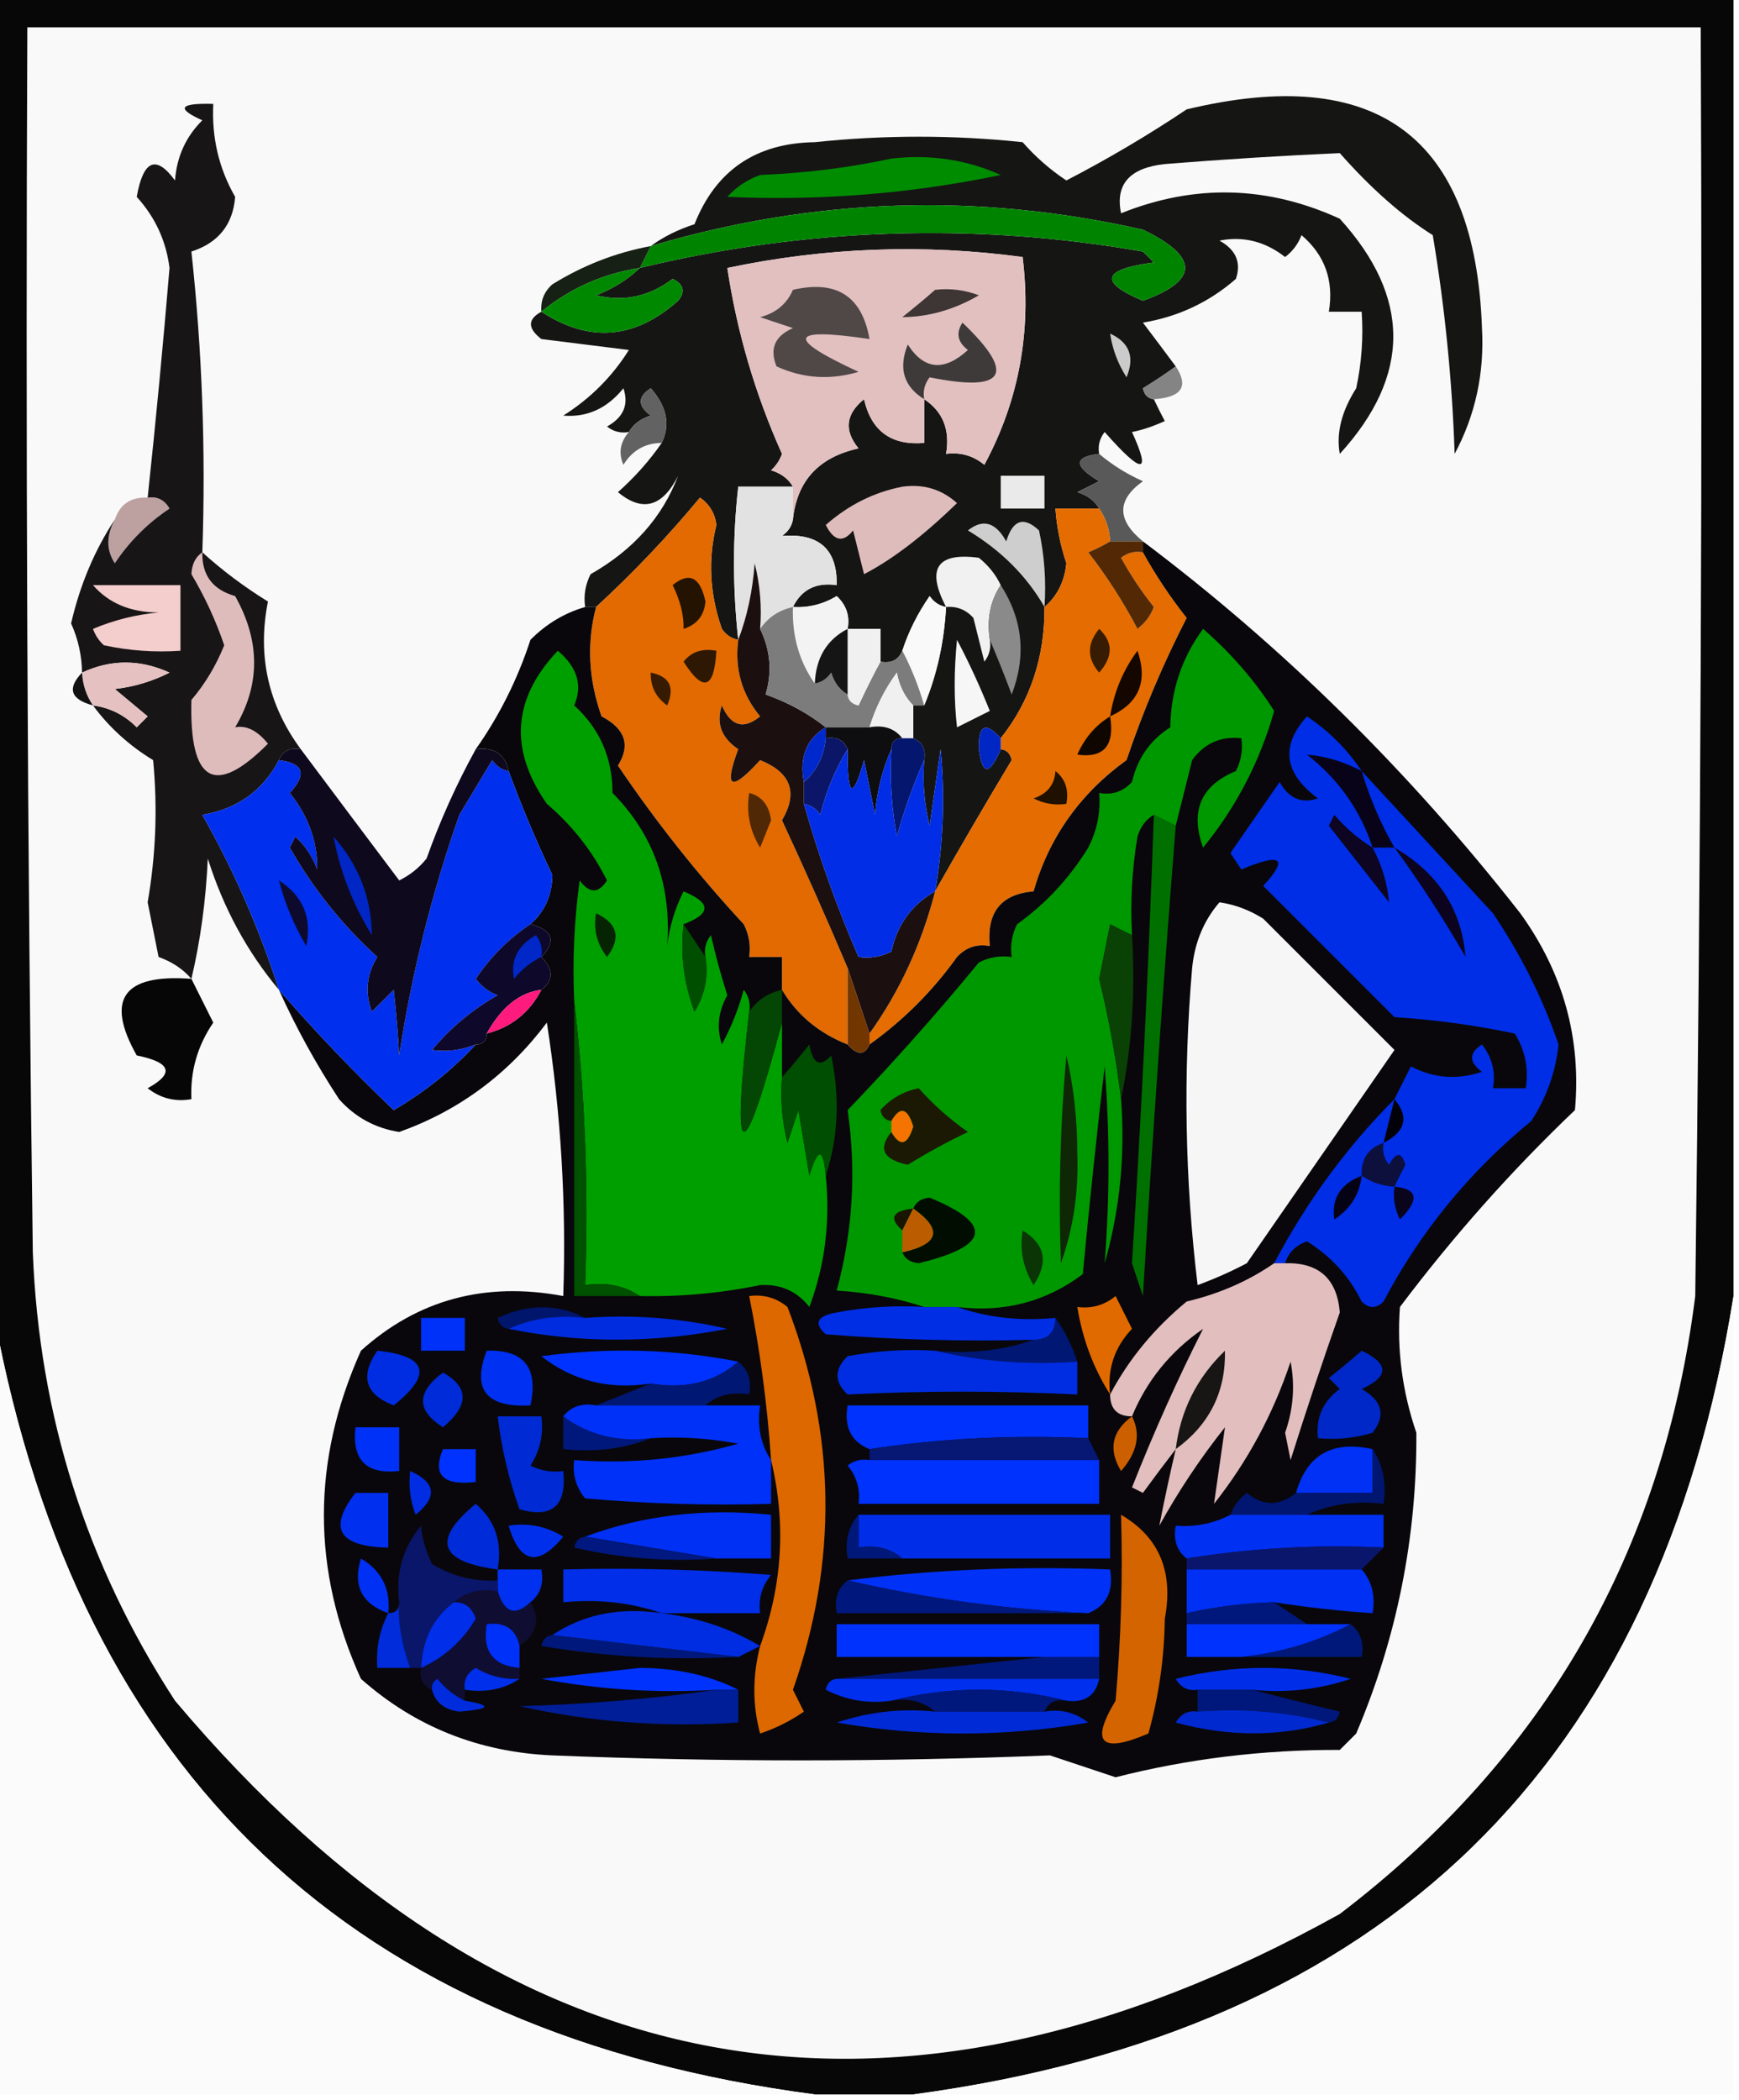 <?xml version="1.0" encoding="UTF-8"?>
<!DOCTYPE svg PUBLIC "-//W3C//DTD SVG 1.1//EN" "http://www.w3.org/Graphics/SVG/1.1/DTD/svg11.dtd">
<svg xmlns="http://www.w3.org/2000/svg" version="1.1" width="159px" height="192px" style="shape-rendering:geometricPrecision; text-rendering:geometricPrecision; image-rendering:optimizeQuality; fill-rule:evenodd; clip-rule:evenodd" xmlns:xlink="http://www.w3.org/1999/xlink">
<g><path style="opacity:1" fill="#070707" d="M -0.5,-0.5 C 52.5,-0.5 105.5,-0.5 158.5,-0.5C 158.5,39.167 158.5,78.833 158.5,118.5C 151.619,161.381 126.619,185.714 83.5,191.5C 80.5,191.5 77.5,191.5 74.5,191.5C 32.282,185.948 7.282,162.281 -0.5,120.5C -0.5,80.167 -0.5,39.833 -0.5,-0.5 Z"/></g>
<g><path style="opacity:1" fill="#f9f9f9" d="M 2.5,2.5 C 53.5,2.5 104.5,2.5 155.5,2.5C 155.667,41.168 155.5,79.835 155,118.5C 152.055,141.893 141.221,160.726 122.5,175C 81.599,197.709 46.099,191.209 16,155.5C 7.91,143.076 3.577,129.409 3,114.5C 2.5,77.168 2.333,39.835 2.5,2.5 Z"/></g>
<g><path style="opacity:1" fill="#151514" d="M 107.5,33.5 C 106.602,34.158 105.602,34.824 104.5,35.5C 104.624,36.107 104.957,36.44 105.5,36.5C 105.804,37.15 106.137,37.816 106.5,38.5C 105.397,38.998 104.397,39.331 103.5,39.5C 105.288,43.412 104.454,43.412 101,39.5C 100.536,40.094 100.369,40.761 100.5,41.5C 98.158,41.775 98.158,42.608 100.5,44C 99.833,44.333 99.167,44.667 98.5,45C 99.416,45.278 100.082,45.778 100.5,46.5C 99.167,46.5 97.833,46.5 96.5,46.5C 96.62,48.199 96.954,49.865 97.5,51.5C 97.332,53.17 96.665,54.504 95.5,55.5C 95.53,60.101 94.197,64.101 91.5,67.5C 90.105,65.946 89.439,66.279 89.5,68.5C 89.81,70.906 90.477,70.906 91.5,68.5C 92.043,68.56 92.376,68.893 92.5,69.5C 90.061,73.566 87.727,77.566 85.5,81.5C 86.249,77.181 86.415,72.848 86,68.5C 85.667,70.833 85.333,73.167 85,75.5C 84.504,73.527 84.338,71.527 84.5,69.5C 84.672,68.508 84.338,67.842 83.5,67.5C 83.5,66.5 83.5,65.5 83.5,64.5C 83.833,64.5 84.167,64.5 84.5,64.5C 85.657,61.727 86.324,58.727 86.5,55.5C 85.883,55.389 85.383,55.056 85,54.5C 83.906,56.078 83.072,57.745 82.5,59.5C 82.158,60.338 81.492,60.672 80.5,60.5C 80.5,59.5 80.5,58.5 80.5,57.5C 79.5,57.5 78.5,57.5 77.5,57.5C 77.719,56.325 77.386,55.325 76.5,54.5C 75.264,55.246 73.93,55.579 72.5,55.5C 73.287,53.896 74.62,53.229 76.5,53.5C 76.567,50.234 74.901,48.734 71.5,49C 72.056,48.617 72.389,48.117 72.5,47.5C 72.866,43.963 74.866,41.796 78.5,41C 77.151,39.365 77.318,37.865 79,36.5C 79.662,39.417 81.496,40.75 84.5,40.5C 84.5,39.167 84.5,37.833 84.5,36.5C 86.213,37.635 86.88,39.302 86.5,41.5C 87.822,41.33 88.989,41.663 90,42.5C 93.166,36.625 94.333,30.292 93.5,23.5C 84.452,22.282 75.452,22.616 66.5,24.5C 67.388,30.385 69.055,36.052 71.5,41.5C 71.291,42.086 70.957,42.586 70.5,43C 71.416,43.278 72.082,43.778 72.5,44.5C 70.833,44.5 69.167,44.5 67.5,44.5C 66.981,49.091 66.981,53.758 67.5,58.5C 66.883,58.389 66.383,58.056 66,57.5C 64.884,54.306 64.717,51.139 65.5,48C 65.37,46.941 64.87,46.108 64,45.5C 61.06,49.046 57.893,52.38 54.5,55.5C 54.167,55.5 53.833,55.5 53.5,55.5C 53.35,54.448 53.517,53.448 54,52.5C 57.906,50.281 60.572,47.281 62,43.5C 60.571,46.356 58.737,46.856 56.5,45C 58.041,43.629 59.375,42.129 60.5,40.5C 61.306,38.836 60.973,37.169 59.5,35.5C 58.289,36.274 58.289,37.107 59.5,38C 58.584,38.278 57.917,38.778 57.5,39.5C 56.761,39.631 56.094,39.464 55.5,39C 57.007,38.163 57.507,36.996 57,35.5C 55.508,37.348 53.674,38.181 51.5,38C 53.973,36.438 55.973,34.438 57.5,32C 54.833,31.667 52.167,31.333 49.5,31C 48.226,30.023 48.226,29.189 49.5,28.5C 53.873,31.359 58.04,31.025 62,27.5C 62.688,26.668 62.521,26.002 61.5,25.5C 59.368,27.117 57.035,27.617 54.5,27C 56.066,26.392 57.4,25.558 58.5,24.5C 73.777,20.821 89.11,20.321 104.5,23C 104.833,23.333 105.167,23.667 105.5,24C 100.764,24.624 100.43,25.791 104.5,27.5C 109.634,25.647 109.634,23.48 104.5,21C 89.375,17.581 74.375,18.081 59.5,22.5C 60.641,21.661 61.974,20.994 63.5,20.5C 65.444,15.58 69.111,13.08 74.5,13C 80.833,12.333 87.167,12.333 93.5,13C 94.685,14.353 96.019,15.52 97.5,16.5C 101.297,14.533 104.964,12.366 108.5,10C 125.881,5.825 134.881,12.492 135.5,30C 135.729,34.125 134.896,37.958 133,41.5C 132.775,34.782 132.108,28.115 131,21.5C 128.184,19.731 125.351,17.231 122.5,14C 117.24,14.232 111.907,14.565 106.5,15C 103.286,15.349 101.953,16.849 102.5,19.5C 109.225,16.805 115.891,16.971 122.5,20C 129.02,27.183 129.02,34.349 122.5,41.5C 122.155,39.618 122.655,37.618 124,35.5C 124.497,33.19 124.663,30.857 124.5,28.5C 123.5,28.5 122.5,28.5 121.5,28.5C 121.97,25.654 121.137,23.321 119,21.5C 118.692,22.308 118.192,22.975 117.5,23.5C 115.669,22.071 113.669,21.571 111.5,22C 113.007,22.837 113.507,24.004 113,25.5C 110.567,27.626 107.734,28.959 104.5,29.5C 105.524,30.852 106.524,32.185 107.5,33.5 Z"/></g>
<g><path style="opacity:1" fill="#008c01" d="M 81.5,14.5 C 85.048,14.095 88.381,14.595 91.5,16C 83.254,17.715 74.921,18.382 66.5,18C 67.328,17.085 68.328,16.419 69.5,16C 73.688,15.824 77.688,15.324 81.5,14.5 Z"/></g>
<g><path style="opacity:1" fill="#008400" d="M 58.5,24.5 C 58.833,23.833 59.167,23.167 59.5,22.5C 74.375,18.081 89.375,17.581 104.5,21C 109.634,23.48 109.634,25.647 104.5,27.5C 100.43,25.791 100.764,24.624 105.5,24C 105.167,23.667 104.833,23.333 104.5,23C 89.11,20.321 73.777,20.821 58.5,24.5 Z"/></g>
<g><path style="opacity:1" fill="#e2c0c0" d="M 84.5,36.5 C 84.5,37.833 84.5,39.167 84.5,40.5C 81.496,40.75 79.662,39.417 79,36.5C 77.318,37.865 77.151,39.365 78.5,41C 74.866,41.796 72.866,43.963 72.5,47.5C 72.5,46.5 72.5,45.5 72.5,44.5C 72.082,43.778 71.416,43.278 70.5,43C 70.957,42.586 71.291,42.086 71.5,41.5C 69.055,36.052 67.388,30.385 66.5,24.5C 75.452,22.616 84.452,22.282 93.5,23.5C 94.333,30.292 93.166,36.625 90,42.5C 88.989,41.663 87.822,41.33 86.5,41.5C 86.88,39.302 86.213,37.635 84.5,36.5 Z"/></g>
<g><path style="opacity:1" fill="#162014" d="M 59.5,22.5 C 59.167,23.167 58.833,23.833 58.5,24.5C 55.122,25.023 52.122,26.357 49.5,28.5C 49.414,27.504 49.748,26.671 50.5,26C 53.309,24.259 56.309,23.092 59.5,22.5 Z"/></g>
<g><path style="opacity:1" fill="#008800" d="M 58.5,24.5 C 57.4,25.558 56.066,26.392 54.5,27C 57.035,27.617 59.368,27.117 61.5,25.5C 62.521,26.002 62.688,26.668 62,27.5C 58.04,31.025 53.873,31.359 49.5,28.5C 52.122,26.357 55.122,25.023 58.5,24.5 Z"/></g>
<g><path style="opacity:1" fill="#3e3535" d="M 85.5,26.5 C 86.873,26.343 88.207,26.51 89.5,27C 87.253,28.309 84.92,28.976 82.5,29C 83.571,28.148 84.571,27.315 85.5,26.5 Z"/></g>
<g><path style="opacity:1" fill="#504747" d="M 72.5,26.5 C 76.483,25.578 78.816,27.078 79.5,31C 72.113,29.899 71.78,30.899 78.5,34C 75.901,34.769 73.401,34.602 71,33.5C 70.342,31.892 70.842,30.725 72.5,30C 71.5,29.667 70.5,29.333 69.5,29C 70.942,28.623 71.942,27.79 72.5,26.5 Z"/></g>
<g><path style="opacity:1" fill="#3e3a3a" d="M 84.5,36.5 C 82.623,35.341 82.123,33.674 83,31.5C 84.488,33.82 86.321,33.987 88.5,32C 87.549,31.282 87.383,30.449 88,29.5C 92.95,34.231 91.95,35.897 85,34.5C 84.536,35.094 84.369,35.761 84.5,36.5 Z"/></g>
<g><path style="opacity:1" fill="#cbcbcb" d="M 101.5,30.5 C 103.273,31.314 103.773,32.648 103,34.5C 102.209,33.255 101.709,31.922 101.5,30.5 Z"/></g>
<g><path style="opacity:1" fill="#848484" d="M 107.5,33.5 C 108.718,35.332 108.051,36.332 105.5,36.5C 104.957,36.44 104.624,36.107 104.5,35.5C 105.602,34.824 106.602,34.158 107.5,33.5 Z"/></g>
<g><path style="opacity:1" fill="#626262" d="M 60.5,40.5 C 58.983,40.511 57.816,41.177 57,42.5C 56.53,41.423 56.697,40.423 57.5,39.5C 57.917,38.778 58.584,38.278 59.5,38C 58.289,37.107 58.289,36.274 59.5,35.5C 60.973,37.169 61.306,38.836 60.5,40.5 Z"/></g>
<g><path style="opacity:1" fill="#eaeaea" d="M 91.5,43.5 C 92.833,43.5 94.167,43.5 95.5,43.5C 95.5,44.5 95.5,45.5 95.5,46.5C 94.167,46.5 92.833,46.5 91.5,46.5C 91.5,45.5 91.5,44.5 91.5,43.5 Z"/></g>
<g><path style="opacity:1" fill="#595959" d="M 100.5,41.5 C 101.683,42.505 103.016,43.338 104.5,44C 102.103,45.71 102.103,47.544 104.5,49.5C 103.5,49.5 102.5,49.5 101.5,49.5C 101.443,48.391 101.11,47.391 100.5,46.5C 100.082,45.778 99.416,45.278 98.5,45C 99.167,44.667 99.833,44.333 100.5,44C 98.158,42.608 98.158,41.775 100.5,41.5 Z"/></g>
<g><path style="opacity:1" fill="#e2e2e2" d="M 72.5,44.5 C 72.5,45.5 72.5,46.5 72.5,47.5C 72.389,48.117 72.056,48.617 71.5,49C 74.901,48.734 76.567,50.234 76.5,53.5C 74.62,53.229 73.287,53.896 72.5,55.5C 71.222,55.782 70.222,56.449 69.5,57.5C 69.662,55.473 69.496,53.473 69,51.5C 68.814,54.036 68.314,56.369 67.5,58.5C 66.981,53.758 66.981,49.091 67.5,44.5C 69.167,44.5 70.833,44.5 72.5,44.5 Z"/></g>
<g><path style="opacity:1" fill="#dfbcbc" d="M 82.5,44.5 C 84.429,44.231 86.095,44.731 87.5,46C 84.432,48.985 81.599,51.151 79,52.5C 78.667,51.167 78.333,49.833 78,48.5C 77.086,49.654 76.253,49.487 75.5,48C 77.582,46.169 79.915,45.002 82.5,44.5 Z"/></g>
<g><path style="opacity:1" fill="#bda0a0" d="M 13.5,45.5 C 14.376,45.369 15.043,45.703 15.5,46.5C 13.5,47.833 11.833,49.5 10.5,51.5C 9.708,50.3 9.708,48.967 10.5,47.5C 10.973,46.094 11.973,45.427 13.5,45.5 Z"/></g>
<g><path style="opacity:1" fill="#e56c00" d="M 100.5,46.5 C 101.11,47.391 101.443,48.391 101.5,49.5C 100.867,49.88 100.2,50.213 99.5,50.5C 101.206,52.705 102.706,55.038 104,57.5C 104.692,56.975 105.192,56.308 105.5,55.5C 104.376,54.086 103.376,52.586 102.5,51C 103.094,50.536 103.761,50.369 104.5,50.5C 105.647,52.576 106.981,54.576 108.5,56.5C 106.36,60.658 104.526,64.991 103,69.5C 98.748,72.571 95.915,76.571 94.5,81.5C 91.53,81.746 90.197,83.412 90.5,86.5C 89.325,86.281 88.325,86.614 87.5,87.5C 85.273,90.612 82.606,93.279 79.5,95.5C 79.5,95.167 79.5,94.833 79.5,94.5C 82.265,90.63 84.265,86.296 85.5,81.5C 87.727,77.566 90.061,73.566 92.5,69.5C 92.376,68.893 92.043,68.56 91.5,68.5C 91.5,68.167 91.5,67.833 91.5,67.5C 94.197,64.101 95.53,60.101 95.5,55.5C 96.665,54.504 97.332,53.17 97.5,51.5C 96.954,49.865 96.62,48.199 96.5,46.5C 97.833,46.5 99.167,46.5 100.5,46.5 Z"/></g>
<g><path style="opacity:1" fill="#e26a00" d="M 67.5,58.5 C 67.162,61.157 67.829,63.49 69.5,65.5C 67.993,66.739 66.826,66.405 66,64.5C 65.46,66.135 65.96,67.468 67.5,68.5C 66.153,72.11 66.82,72.443 69.5,69.5C 72.323,70.633 72.99,72.467 71.5,75C 73.575,79.461 75.575,83.961 77.5,88.5C 77.5,90.833 77.5,93.167 77.5,95.5C 74.865,94.461 72.865,92.794 71.5,90.5C 71.5,89.5 71.5,88.5 71.5,87.5C 70.5,87.5 69.5,87.5 68.5,87.5C 68.65,86.448 68.483,85.448 68,84.5C 63.82,79.993 59.987,75.159 56.5,70C 57.668,68.129 57.168,66.629 55,65.5C 53.801,62.115 53.634,58.782 54.5,55.5C 57.893,52.38 61.06,49.046 64,45.5C 64.87,46.108 65.37,46.941 65.5,48C 64.717,51.139 64.884,54.306 66,57.5C 66.383,58.056 66.883,58.389 67.5,58.5 Z"/></g>
<g><path style="opacity:1" fill="#cecece" d="M 95.5,55.5 C 93.868,52.664 91.534,50.331 88.5,48.5C 89.868,47.406 91.035,47.74 92,49.5C 92.605,47.519 93.605,47.185 95,48.5C 95.497,50.81 95.663,53.143 95.5,55.5 Z"/></g>
<g><path style="opacity:1" fill="#532905" d="M 101.5,49.5 C 102.5,49.5 103.5,49.5 104.5,49.5C 104.5,49.833 104.5,50.167 104.5,50.5C 103.761,50.369 103.094,50.536 102.5,51C 103.376,52.586 104.376,54.086 105.5,55.5C 105.192,56.308 104.692,56.975 104,57.5C 102.706,55.038 101.206,52.705 99.5,50.5C 100.2,50.213 100.867,49.88 101.5,49.5 Z"/></g>
<g><path style="opacity:1" fill="#09070b" d="M 104.5,49.5 C 117.301,59.131 128.801,70.464 139,83.5C 142.924,88.931 144.591,94.931 144,101.5C 138.226,107.001 132.893,113.001 128,119.5C 127.711,123.401 128.211,127.234 129.5,131C 129.554,140.574 127.721,149.741 124,158.5C 123.5,159 123,159.5 122.5,160C 115.461,159.976 108.628,160.81 102,162.5C 100,161.833 98,161.167 96,160.5C 80.783,161.107 65.616,161.107 50.5,160.5C 43.76,160.203 37.926,157.869 33,153.5C 28.485,143.563 28.485,133.563 33,123.5C 38.185,118.83 44.352,117.163 51.5,118.5C 51.787,110.114 51.287,101.781 50,93.5C 46.46,98.217 41.96,101.55 36.5,103.5C 34.303,103.152 32.47,102.152 31,100.5C 28.888,97.273 27.055,93.94 25.5,90.5C 28.791,94.292 32.291,97.959 36,101.5C 38.826,99.846 41.326,97.846 43.5,95.5C 44.167,95.5 44.5,95.167 44.5,94.5C 46.749,93.92 48.415,92.587 49.5,90.5C 50.625,89.652 50.625,88.652 49.5,87.5C 50.885,86.053 50.552,85.053 48.5,84.5C 49.815,83.333 50.481,81.833 50.5,80C 49.017,76.871 47.684,73.704 46.5,70.5C 46.179,68.952 45.179,68.285 43.5,68.5C 45.653,65.451 47.32,62.117 48.5,58.5C 49.94,57.048 51.606,56.048 53.5,55.5C 53.833,55.5 54.167,55.5 54.5,55.5C 53.634,58.782 53.801,62.115 55,65.5C 57.168,66.629 57.668,68.129 56.5,70C 59.987,75.159 63.82,79.993 68,84.5C 68.483,85.448 68.65,86.448 68.5,87.5C 69.5,87.5 70.5,87.5 71.5,87.5C 71.5,88.5 71.5,89.5 71.5,90.5C 72.865,92.794 74.865,94.461 77.5,95.5C 78.396,96.506 79.062,96.506 79.5,95.5C 82.606,93.279 85.273,90.612 87.5,87.5C 88.325,86.614 89.325,86.281 90.5,86.5C 90.197,83.412 91.53,81.746 94.5,81.5C 95.915,76.571 98.748,72.571 103,69.5C 104.526,64.991 106.36,60.658 108.5,56.5C 106.981,54.576 105.647,52.576 104.5,50.5C 104.5,50.167 104.5,49.833 104.5,49.5 Z"/></g>
<g><path style="opacity:1" fill="#f1f1f1" d="M 91.5,53.5 C 90.549,54.919 90.216,56.585 90.5,58.5C 90.631,59.239 90.464,59.906 90,60.5C 89.667,59.167 89.333,57.833 89,56.5C 88.329,55.748 87.496,55.414 86.5,55.5C 84.668,51.986 85.668,50.486 89.5,51C 90.38,51.708 91.047,52.542 91.5,53.5 Z"/></g>
<g><path style="opacity:1" fill="#1b0f10" d="M 69.5,57.5 C 70.448,59.461 70.615,61.461 70,63.5C 72.058,64.229 73.891,65.229 75.5,66.5C 73.744,67.552 73.077,69.219 73.5,71.5C 73.5,72.167 73.5,72.833 73.5,73.5C 74.869,78.331 76.536,82.998 78.5,87.5C 79.552,87.65 80.552,87.483 81.5,87C 82.032,84.537 83.365,82.704 85.5,81.5C 84.265,86.296 82.265,90.63 79.5,94.5C 78.833,92.5 78.167,90.5 77.5,88.5C 75.575,83.961 73.575,79.461 71.5,75C 72.99,72.467 72.323,70.633 69.5,69.5C 66.82,72.443 66.153,72.11 67.5,68.5C 65.96,67.468 65.46,66.135 66,64.5C 66.826,66.405 67.993,66.739 69.5,65.5C 67.829,63.49 67.162,61.157 67.5,58.5C 68.314,56.369 68.814,54.036 69,51.5C 69.496,53.473 69.662,55.473 69.5,57.5 Z"/></g>
<g><path style="opacity:1" fill="#251301" d="M 61.5,53.5 C 63.023,52.254 64.023,52.754 64.5,55C 64.386,56.28 63.72,57.113 62.5,57.5C 62.524,56.214 62.19,54.88 61.5,53.5 Z"/></g>
<g><path style="opacity:1" fill="#8a8a8a" d="M 91.5,53.5 C 93.52,56.646 93.853,59.98 92.5,63.5C 91.83,61.709 91.163,60.042 90.5,58.5C 90.216,56.585 90.549,54.919 91.5,53.5 Z"/></g>
<g><path style="opacity:1" fill="#f3f3f3" d="M 77.5,57.5 C 75.592,58.486 74.592,60.152 74.5,62.5C 73.076,60.486 72.409,58.152 72.5,55.5C 73.93,55.579 75.264,55.246 76.5,54.5C 77.386,55.325 77.719,56.325 77.5,57.5 Z"/></g>
<g><path style="opacity:1" fill="#f9f9f9" d="M 86.5,55.5 C 86.324,58.727 85.657,61.727 84.5,64.5C 83.976,62.694 83.309,61.028 82.5,59.5C 83.072,57.745 83.906,56.078 85,54.5C 85.383,55.056 85.883,55.389 86.5,55.5 Z"/></g>
<g><path style="opacity:1" fill="#7c7c7c" d="M 72.5,55.5 C 72.409,58.152 73.076,60.486 74.5,62.5C 75.117,62.389 75.617,62.056 76,61.5C 76.278,62.416 76.778,63.083 77.5,63.5C 77.56,64.043 77.893,64.376 78.5,64.5C 79.172,63.051 79.839,61.718 80.5,60.5C 81.492,60.672 82.158,60.338 82.5,59.5C 83.309,61.028 83.976,62.694 84.5,64.5C 84.167,64.5 83.833,64.5 83.5,64.5C 82.732,63.737 82.232,62.737 82,61.5C 80.88,63.03 80.046,64.697 79.5,66.5C 78.167,66.5 76.833,66.5 75.5,66.5C 73.891,65.229 72.058,64.229 70,63.5C 70.615,61.461 70.448,59.461 69.5,57.5C 70.222,56.449 71.222,55.782 72.5,55.5 Z"/></g>
<g><path style="opacity:1" fill="#f0f0f0" d="M 77.5,57.5 C 78.5,57.5 79.5,57.5 80.5,57.5C 80.5,58.5 80.5,59.5 80.5,60.5C 79.839,61.718 79.172,63.051 78.5,64.5C 77.893,64.376 77.56,64.043 77.5,63.5C 77.5,61.5 77.5,59.5 77.5,57.5 Z"/></g>
<g><path style="opacity:1" fill="#151515" d="M 77.5,57.5 C 77.5,59.5 77.5,61.5 77.5,63.5C 76.778,63.083 76.278,62.416 76,61.5C 75.617,62.056 75.117,62.389 74.5,62.5C 74.592,60.152 75.592,58.486 77.5,57.5 Z"/></g>
<g><path style="opacity:1" fill="#009800" d="M 107.5,75.5 C 106.833,75.167 106.167,74.833 105.5,74.5C 104.778,74.918 104.278,75.584 104,76.5C 103.502,79.482 103.335,82.482 103.5,85.5C 102.85,85.196 102.183,84.863 101.5,84.5C 101.167,86.167 100.833,87.833 100.5,89.5C 101.387,93.15 102.053,96.817 102.5,100.5C 102.888,105.628 102.388,110.628 101,115.5C 101.471,109.538 101.471,103.538 101,97.5C 100.287,103.621 99.62,109.954 99,116.5C 95.627,119.03 91.793,120.03 87.5,119.5C 86.5,119.5 85.5,119.5 84.5,119.5C 82.031,118.683 79.365,118.183 76.5,118C 77.975,112.563 78.308,107.063 77.5,101.5C 81.657,97.174 85.657,92.674 89.5,88C 90.448,87.517 91.448,87.35 92.5,87.5C 92.35,86.448 92.517,85.448 93,84.5C 95.613,82.63 97.779,80.297 99.5,77.5C 100.309,75.929 100.643,74.262 100.5,72.5C 101.675,72.719 102.675,72.386 103.5,71.5C 103.998,69.336 105.164,67.669 107,66.5C 107.054,63.139 108.054,60.139 110,57.5C 112.553,59.716 114.72,62.216 116.5,65C 115.191,69.635 113.024,73.801 110,77.5C 108.794,74.153 109.794,71.82 113,70.5C 113.483,69.552 113.649,68.552 113.5,67.5C 111.61,67.296 110.11,67.963 109,69.5C 108.495,71.518 107.995,73.518 107.5,75.5 Z"/></g>
<g><path style="opacity:1" fill="#171516" d="M 18.5,50.5 C 20.34,52.168 22.34,53.668 24.5,55C 23.515,59.942 24.515,64.442 27.5,68.5C 26.508,68.328 25.842,68.662 25.5,69.5C 24.02,72.307 21.687,73.973 18.5,74.5C 21.378,79.59 23.712,84.924 25.5,90.5C 22.585,87.01 20.418,83.01 19,78.5C 18.823,82.356 18.323,86.023 17.5,89.5C 16.739,88.609 15.739,87.942 14.5,87.5C 14.167,85.833 13.833,84.167 13.5,82.5C 14.251,78.173 14.417,73.84 14,69.5C 11.809,68.167 9.976,66.5 8.5,64.5C 10.044,64.703 11.378,65.37 12.5,66.5C 12.833,66.167 13.167,65.833 13.5,65.5C 12.5,64.667 11.5,63.833 10.5,63C 12.256,62.798 13.922,62.298 15.5,61.5C 12.801,60.271 10.135,60.271 7.5,61.5C 7.481,59.94 7.148,58.44 6.5,57C 7.32,53.461 8.654,50.294 10.5,47.5C 9.708,48.967 9.708,50.3 10.5,51.5C 11.833,49.5 13.5,47.833 15.5,46.5C 15.043,45.703 14.376,45.369 13.5,45.5C 14.243,38.56 14.91,31.56 15.5,24.5C 15.187,22.019 14.187,19.853 12.5,18C 13.098,14.632 14.265,14.132 16,16.5C 16.163,14.324 16.996,12.491 18.5,11C 16.068,9.913 16.402,9.413 19.5,9.5C 19.347,12.577 20.014,15.411 21.5,18C 21.3,20.537 19.967,22.204 17.5,23C 18.485,32.083 18.818,41.249 18.5,50.5 Z"/></g>
<g><path style="opacity:1" fill="#dfbcbc" d="M 18.5,50.5 C 18.45,52.59 19.45,53.923 21.5,54.5C 23.813,58.623 23.813,62.623 21.5,66.5C 22.529,66.296 23.529,66.796 24.5,68C 19.637,72.889 17.303,71.556 17.5,64C 18.756,62.521 19.756,60.855 20.5,59C 19.73,56.729 18.73,54.562 17.5,52.5C 17.543,51.584 17.876,50.917 18.5,50.5 Z"/></g>
<g><path style="opacity:1" fill="#f4cdcd" d="M 8.5,53.5 C 11.167,53.5 13.833,53.5 16.5,53.5C 16.5,55.5 16.5,57.5 16.5,59.5C 14.143,59.663 11.81,59.497 9.5,59C 9.043,58.586 8.709,58.086 8.5,57.5C 10.423,56.692 12.423,56.192 14.5,56C 11.949,55.998 9.949,55.164 8.5,53.5 Z"/></g>
<g><path style="opacity:1" fill="#2e1803" d="M 62.5,60.5 C 63.209,59.596 64.209,59.263 65.5,59.5C 65.306,63.005 64.306,63.338 62.5,60.5 Z"/></g>
<g><path style="opacity:1" fill="#f6f6f6" d="M 87.5,58.5 C 88.578,60.539 89.578,62.706 90.5,65C 89.5,65.5 88.5,66 87.5,66.5C 87.218,64.013 87.218,61.347 87.5,58.5 Z"/></g>
<g><path style="opacity:1" fill="#e6c1c1" d="M 8.5,64.5 C 7.89,63.609 7.557,62.609 7.5,61.5C 10.135,60.271 12.801,60.271 15.5,61.5C 13.922,62.298 12.256,62.798 10.5,63C 11.5,63.833 12.5,64.667 13.5,65.5C 13.167,65.833 12.833,66.167 12.5,66.5C 11.378,65.37 10.044,64.703 8.5,64.5 Z"/></g>
<g><path style="opacity:1" fill="#009f00" d="M 62.5,84.5 C 62.187,87.247 62.52,89.913 63.5,92.5C 64.452,90.955 64.785,89.288 64.5,87.5C 64.369,86.761 64.536,86.094 65,85.5C 65.422,87.355 65.922,89.189 66.5,91C 65.671,92.465 65.504,93.965 66,95.5C 66.862,93.913 67.529,92.246 68,90.5C 68.464,91.094 68.631,91.761 68.5,92.5C 66.843,106.799 67.843,107.132 71.5,93.5C 71.5,95.167 71.5,96.833 71.5,98.5C 71.338,100.527 71.504,102.527 72,104.5C 72.333,103.5 72.667,102.5 73,101.5C 73.333,103.5 73.667,105.5 74,107.5C 74.779,104.903 75.279,104.903 75.5,107.5C 75.924,111.703 75.424,115.703 74,119.5C 72.874,118.056 71.374,117.39 69.5,117.5C 65.868,118.246 62.202,118.579 58.5,118.5C 57.081,117.549 55.415,117.216 53.5,117.5C 53.826,108.651 53.493,99.984 52.5,91.5C 52.335,87.818 52.501,84.152 53,80.5C 53.893,81.711 54.726,81.711 55.5,80.5C 54.149,77.804 52.316,75.47 50,73.5C 46.53,68.531 46.864,63.864 51,59.5C 52.788,61.004 53.288,62.671 52.5,64.5C 54.831,66.617 55.997,69.284 56,72.5C 59.749,76.289 61.416,80.955 61,86.5C 61.202,84.744 61.702,83.078 62.5,81.5C 65.045,82.549 65.045,83.549 62.5,84.5 Z"/></g>
<g><path style="opacity:1" fill="#371c03" d="M 100.5,57.5 C 101.782,58.708 101.782,60.042 100.5,61.5C 99.374,60.192 99.374,58.858 100.5,57.5 Z"/></g>
<g><path style="opacity:1" fill="#130700" d="M 101.5,65.5 C 101.848,63.287 102.681,61.287 104,59.5C 104.972,62.294 104.139,64.294 101.5,65.5 Z"/></g>
<g><path style="opacity:1" fill="#111111" d="M 7.5,61.5 C 7.557,62.609 7.89,63.609 8.5,64.5C 6.448,63.947 6.115,62.947 7.5,61.5 Z"/></g>
<g><path style="opacity:1" fill="#361b02" d="M 59.5,61.5 C 61.225,61.843 61.725,62.843 61,64.5C 59.961,63.756 59.461,62.756 59.5,61.5 Z"/></g>
<g><path style="opacity:1" fill="#f0f0f0" d="M 83.5,64.5 C 83.5,65.5 83.5,66.5 83.5,67.5C 83.167,67.5 82.833,67.5 82.5,67.5C 81.791,66.596 80.791,66.263 79.5,66.5C 80.046,64.697 80.88,63.03 82,61.5C 82.232,62.737 82.732,63.737 83.5,64.5 Z"/></g>
<g><path style="opacity:1" fill="#100600" d="M 101.5,65.5 C 101.934,68.166 100.934,69.333 98.5,69C 99.163,67.481 100.163,66.315 101.5,65.5 Z"/></g>
<g><path style="opacity:1" fill="#0e0d10" d="M 75.5,67.5 C 75.5,67.167 75.5,66.833 75.5,66.5C 76.833,66.5 78.167,66.5 79.5,66.5C 80.791,66.263 81.791,66.596 82.5,67.5C 81.833,67.5 81.5,67.833 81.5,68.5C 80.691,70.292 80.191,72.292 80,74.5C 79.667,72.833 79.333,71.167 79,69.5C 77.957,73.226 77.457,72.893 77.5,68.5C 77.158,67.662 76.492,67.328 75.5,67.5 Z"/></g>
<g><path style="opacity:1" fill="#0029cd" d="M 75.5,66.5 C 75.5,66.833 75.5,67.167 75.5,67.5C 75.34,69.153 74.674,70.486 73.5,71.5C 73.077,69.219 73.744,67.552 75.5,66.5 Z"/></g>
<g><path style="opacity:1" fill="#0027c4" d="M 91.5,67.5 C 91.5,67.833 91.5,68.167 91.5,68.5C 90.477,70.906 89.81,70.906 89.5,68.5C 89.439,66.279 90.105,65.946 91.5,67.5 Z"/></g>
<g><path style="opacity:1" fill="#0c1668" d="M 75.5,67.5 C 76.492,67.328 77.158,67.662 77.5,68.5C 76.4,70.277 75.566,72.277 75,74.5C 74.617,73.944 74.117,73.611 73.5,73.5C 73.5,72.833 73.5,72.167 73.5,71.5C 74.674,70.486 75.34,69.153 75.5,67.5 Z"/></g>
<g><path style="opacity:1" fill="#05166f" d="M 82.5,67.5 C 82.833,67.5 83.167,67.5 83.5,67.5C 84.338,67.842 84.672,68.508 84.5,69.5C 83.531,71.663 82.698,73.996 82,76.5C 81.503,73.854 81.336,71.187 81.5,68.5C 81.5,67.833 81.833,67.5 82.5,67.5 Z"/></g>
<g><path style="opacity:1" fill="#002de5" d="M 77.5,68.5 C 77.457,72.893 77.957,73.226 79,69.5C 79.333,71.167 79.667,72.833 80,74.5C 80.191,72.292 80.691,70.292 81.5,68.5C 81.336,71.187 81.503,73.854 82,76.5C 82.698,73.996 83.531,71.663 84.5,69.5C 84.338,71.527 84.504,73.527 85,75.5C 85.333,73.167 85.667,70.833 86,68.5C 86.415,72.848 86.249,77.181 85.5,81.5C 83.365,82.704 82.032,84.537 81.5,87C 80.552,87.483 79.552,87.65 78.5,87.5C 76.536,82.998 74.869,78.331 73.5,73.5C 74.117,73.611 74.617,73.944 75,74.5C 75.566,72.277 76.4,70.277 77.5,68.5 Z"/></g>
<g><path style="opacity:1" fill="#002fed" d="M 25.5,69.5 C 27.758,69.775 28.092,70.775 26.5,72.5C 28.207,74.642 29.041,76.975 29,79.5C 28.581,78.328 27.915,77.328 27,76.5C 26.833,76.833 26.667,77.167 26.5,77.5C 28.623,81.239 31.289,84.572 34.5,87.5C 33.515,89.098 33.349,90.765 34,92.5C 34.667,91.833 35.333,91.167 36,90.5C 36.239,92.761 36.406,94.761 36.5,96.5C 37.651,88.983 39.484,81.65 42,74.5C 43,72.833 44,71.167 45,69.5C 45.383,70.056 45.883,70.389 46.5,70.5C 47.684,73.704 49.017,76.871 50.5,80C 50.481,81.833 49.815,83.333 48.5,84.5C 46.521,85.812 44.855,87.479 43.5,89.5C 44.025,90.192 44.692,90.692 45.5,91C 43.208,92.29 41.208,93.957 39.5,96C 40.819,96.195 42.153,96.028 43.5,95.5C 41.326,97.846 38.826,99.846 36,101.5C 32.291,97.959 28.791,94.292 25.5,90.5C 23.712,84.924 21.378,79.59 18.5,74.5C 21.687,73.973 24.02,72.307 25.5,69.5 Z"/></g>
<g><path style="opacity:1" fill="#002ee7" d="M 124.5,70.5 C 128.45,74.787 132.45,79.121 136.5,83.5C 139.053,87.274 141.053,91.274 142.5,95.5C 142.237,98.028 141.404,100.361 140,102.5C 134.338,107.151 129.838,112.651 126.5,119C 125.833,119.667 125.167,119.667 124.5,119C 123.359,116.692 121.692,114.859 119.5,113.5C 118.478,113.855 117.811,114.522 117.5,115.5C 117.167,115.5 116.833,115.5 116.5,115.5C 119.458,109.891 123.124,104.891 127.5,100.5C 127.987,99.527 128.487,98.527 129,97.5C 131.064,98.591 133.231,98.758 135.5,98C 134.289,97.107 134.289,96.274 135.5,95.5C 136.429,96.689 136.762,98.022 136.5,99.5C 137.5,99.5 138.5,99.5 139.5,99.5C 139.785,97.712 139.452,96.045 138.5,94.5C 134.889,93.738 131.222,93.238 127.5,93C 123.5,89 119.5,85 115.5,81C 117.839,78.45 117.172,77.95 113.5,79.5C 113.167,79 112.833,78.5 112.5,78C 113.985,75.844 115.485,73.677 117,71.5C 117.837,73.007 119.004,73.507 120.5,73C 117.39,70.695 117.057,68.195 119.5,65.5C 121.521,66.855 123.188,68.521 124.5,70.5 Z"/></g>
<g><path style="opacity:1" fill="#512805" d="M 68.5,72.5 C 69.649,72.791 70.316,73.624 70.5,75C 70.167,75.833 69.833,76.667 69.5,77.5C 68.548,75.955 68.215,74.288 68.5,72.5 Z"/></g>
<g><path style="opacity:1" fill="#1f1000" d="M 96.5,70.5 C 97.404,71.209 97.737,72.209 97.5,73.5C 96.448,73.65 95.448,73.483 94.5,73C 95.756,72.583 96.423,71.75 96.5,70.5 Z"/></g>
<g><path style="opacity:1" fill="#080318" d="M 124.5,70.5 C 125.242,72.98 126.242,75.313 127.5,77.5C 126.833,77.5 126.167,77.5 125.5,77.5C 124.387,74.09 122.387,71.257 119.5,69C 121.189,69.134 122.856,69.634 124.5,70.5 Z"/></g>
<g><path style="opacity:1" fill="#007100" d="M 105.5,74.5 C 106.167,74.833 106.833,75.167 107.5,75.5C 106.362,89.813 105.362,104.146 104.5,118.5C 104.167,117.5 103.833,116.5 103.5,115.5C 104.364,101.846 105.03,88.18 105.5,74.5 Z"/></g>
<g><path style="opacity:1" fill="#0d0521" d="M 125.5,77.5 C 126.366,79.144 126.866,80.811 127,82.5C 125.167,80.167 123.333,77.833 121.5,75.5C 121.667,75.167 121.833,74.833 122,74.5C 123.039,75.71 124.206,76.71 125.5,77.5 Z"/></g>
<g><path style="opacity:1" fill="#0f091d" d="M 25.5,69.5 C 25.842,68.662 26.508,68.328 27.5,68.5C 30.476,72.481 33.476,76.481 36.5,80.5C 37.478,80.023 38.311,79.357 39,78.5C 40.24,75.022 41.74,71.689 43.5,68.5C 45.179,68.285 46.179,68.952 46.5,70.5C 45.883,70.389 45.383,70.056 45,69.5C 44,71.167 43,72.833 42,74.5C 39.484,81.65 37.651,88.983 36.5,96.5C 36.406,94.761 36.239,92.761 36,90.5C 35.333,91.167 34.667,91.833 34,92.5C 33.349,90.765 33.515,89.098 34.5,87.5C 31.289,84.572 28.623,81.239 26.5,77.5C 26.667,77.167 26.833,76.833 27,76.5C 27.915,77.328 28.581,78.328 29,79.5C 29.041,76.975 28.207,74.642 26.5,72.5C 28.092,70.775 27.758,69.775 25.5,69.5 Z"/></g>
<g><path style="opacity:1" fill="#0027c5" d="M 30.5,76.5 C 32.789,79.077 33.956,82.077 34,85.5C 32.259,82.691 31.092,79.691 30.5,76.5 Z"/></g>
<g><path style="opacity:1" fill="#0c041e" d="M 127.5,77.5 C 131.472,79.803 133.638,83.136 134,87.5C 131.978,83.996 129.811,80.663 127.5,77.5 Z"/></g>
<g><path style="opacity:1" fill="#0e0a2e" d="M 25.5,80.5 C 27.708,81.918 28.541,83.918 28,86.5C 26.878,84.593 26.045,82.593 25.5,80.5 Z"/></g>
<g><path style="opacity:1" fill="#072402" d="M 54.5,83.5 C 56.476,84.427 56.809,85.76 55.5,87.5C 54.571,86.311 54.238,84.978 54.5,83.5 Z"/></g>
<g><path style="opacity:1" fill="#f6f6f6" d="M 111.5,82.5 C 112.922,82.709 114.255,83.209 115.5,84C 119.554,88.054 123.554,92.054 127.5,96C 123,102.5 118.5,109 114,115.5C 112.559,116.26 111.059,116.926 109.5,117.5C 108.335,107.851 108.168,98.184 109,88.5C 109.236,86.155 110.07,84.155 111.5,82.5 Z"/></g>
<g><path style="opacity:1" fill="#004f00" d="M 62.5,84.5 C 63.167,85.5 63.833,86.5 64.5,87.5C 64.785,89.288 64.452,90.955 63.5,92.5C 62.52,89.913 62.187,87.247 62.5,84.5 Z"/></g>
<g><path style="opacity:1" fill="#0a4205" d="M 103.5,85.5 C 103.821,90.695 103.487,95.695 102.5,100.5C 102.053,96.817 101.387,93.15 100.5,89.5C 100.833,87.833 101.167,86.167 101.5,84.5C 102.183,84.863 102.85,85.196 103.5,85.5 Z"/></g>
<g><path style="opacity:1" fill="#0e082a" d="M 48.5,84.5 C 50.552,85.053 50.885,86.053 49.5,87.5C 50.625,88.652 50.625,89.652 49.5,90.5C 47.522,90.738 45.855,92.071 44.5,94.5C 44.5,95.167 44.167,95.5 43.5,95.5C 42.153,96.028 40.819,96.195 39.5,96C 41.208,93.957 43.208,92.29 45.5,91C 44.692,90.692 44.025,90.192 43.5,89.5C 44.855,87.479 46.521,85.812 48.5,84.5 Z"/></g>
<g><path style="opacity:1" fill="#0028c9" d="M 49.5,87.5 C 48.542,87.953 47.708,88.62 47,89.5C 46.655,87.799 47.322,86.466 49,85.5C 49.464,86.094 49.631,86.761 49.5,87.5 Z"/></g>
<g><path style="opacity:1" fill="#723601" d="M 77.5,88.5 C 78.167,90.5 78.833,92.5 79.5,94.5C 79.5,94.833 79.5,95.167 79.5,95.5C 79.062,96.506 78.396,96.506 77.5,95.5C 77.5,93.167 77.5,90.833 77.5,88.5 Z"/></g>
<g><path style="opacity:1" fill="#060606" d="M 17.5,89.5 C 18.153,90.807 18.82,92.14 19.5,93.5C 18.054,95.618 17.387,97.951 17.5,100.5C 16.022,100.762 14.689,100.429 13.5,99.5C 15.981,98.14 15.648,97.14 12.5,96.5C 9.605,91.36 11.271,89.027 17.5,89.5 Z"/></g>
<g><path style="opacity:1" fill="#044603" d="M 71.5,90.5 C 71.5,91.5 71.5,92.5 71.5,93.5C 67.843,107.132 66.843,106.799 68.5,92.5C 69.222,91.449 70.222,90.782 71.5,90.5 Z"/></g>
<g><path style="opacity:1" fill="#ff1a7d" d="M 49.5,90.5 C 48.415,92.587 46.749,93.92 44.5,94.5C 45.855,92.071 47.522,90.738 49.5,90.5 Z"/></g>
<g><path style="opacity:1" fill="#005100" d="M 52.5,91.5 C 53.493,99.984 53.826,108.651 53.5,117.5C 55.415,117.216 57.081,117.549 58.5,118.5C 56.5,118.5 54.5,118.5 52.5,118.5C 52.5,109.5 52.5,100.5 52.5,91.5 Z"/></g>
<g><path style="opacity:1" fill="#004e01" d="M 75.5,107.5 C 75.279,104.903 74.779,104.903 74,107.5C 73.667,105.5 73.333,103.5 73,101.5C 72.667,102.5 72.333,103.5 72,104.5C 71.504,102.527 71.338,100.527 71.5,98.5C 72.315,97.571 73.148,96.571 74,95.5C 74.317,97.301 74.984,97.634 76,96.5C 76.81,100.358 76.643,104.024 75.5,107.5 Z"/></g>
<g><path style="opacity:1" fill="#1b1903" d="M 81.5,103.5 C 82.302,104.885 82.969,104.718 83.5,103C 82.969,101.282 82.302,101.115 81.5,102.5C 80.957,102.44 80.624,102.107 80.5,101.5C 81.438,100.447 82.605,99.78 84,99.5C 85.331,100.996 86.831,102.329 88.5,103.5C 86.596,104.409 84.762,105.409 83,106.5C 80.754,106.023 80.254,105.023 81.5,103.5 Z"/></g>
<g><path style="opacity:1" fill="#f57300" d="M 81.5,103.5 C 81.5,103.167 81.5,102.833 81.5,102.5C 82.302,101.115 82.969,101.282 83.5,103C 82.969,104.718 82.302,104.885 81.5,103.5 Z"/></g>
<g><path style="opacity:1" fill="#020009" d="M 127.5,100.5 C 128.853,102.128 128.519,103.462 126.5,104.5C 126.833,103.167 127.167,101.833 127.5,100.5 Z"/></g>
<g><path style="opacity:1" fill="#0e2806" d="M 97.5,96.5 C 98.165,99.314 98.498,102.314 98.5,105.5C 98.628,109.02 98.128,112.353 97,115.5C 96.766,109.167 96.933,102.834 97.5,96.5 Z"/></g>
<g><path style="opacity:1" fill="#0d0f3d" d="M 126.5,104.5 C 126.369,105.239 126.536,105.906 127,106.5C 127.654,105.304 128.154,105.304 128.5,106.5C 128.137,107.183 127.804,107.85 127.5,108.5C 126.391,108.443 125.391,108.11 124.5,107.5C 124.427,105.973 125.094,104.973 126.5,104.5 Z"/></g>
<g><path style="opacity:1" fill="#060215" d="M 124.5,107.5 C 124.315,109.196 123.481,110.529 122,111.5C 121.721,109.588 122.554,108.254 124.5,107.5 Z"/></g>
<g><path style="opacity:1" fill="#0a041d" d="M 127.5,108.5 C 129.646,108.696 129.812,109.696 128,111.5C 127.517,110.552 127.351,109.552 127.5,108.5 Z"/></g>
<g><path style="opacity:1" fill="#010d00" d="M 83.5,110.5 C 83.735,109.903 84.235,109.57 85,109.5C 90.848,111.92 90.514,113.92 84,115.5C 83.235,115.43 82.735,115.097 82.5,114.5C 85.885,113.756 86.218,112.423 83.5,110.5 Z"/></g>
<g><path style="opacity:1" fill="#181600" d="M 83.5,110.5 C 83.167,111.167 82.833,111.833 82.5,112.5C 81.243,111.377 81.576,110.711 83.5,110.5 Z"/></g>
<g><path style="opacity:1" fill="#bc5c00" d="M 83.5,110.5 C 86.218,112.423 85.885,113.756 82.5,114.5C 82.5,113.833 82.5,113.167 82.5,112.5C 82.833,111.833 83.167,111.167 83.5,110.5 Z"/></g>
<g><path style="opacity:1" fill="#0c3506" d="M 93.5,112.5 C 95.561,113.751 95.894,115.418 94.5,117.5C 93.548,115.955 93.215,114.288 93.5,112.5 Z"/></g>
<g><path style="opacity:1" fill="#e2bebe" d="M 116.5,115.5 C 116.833,115.5 117.167,115.5 117.5,115.5C 120.585,115.418 122.252,116.918 122.5,120C 120.922,124.478 119.422,128.978 118,133.5C 117.833,132.667 117.667,131.833 117.5,131C 118.252,128.846 118.419,126.68 118,124.5C 116.416,129.266 114.083,133.6 111,137.5C 111.333,135.167 111.667,132.833 112,130.5C 109.752,133.328 107.752,136.328 106,139.5C 106.437,137.243 106.937,134.91 107.5,132.5C 106.521,133.765 105.521,135.099 104.5,136.5C 104.167,136.333 103.833,136.167 103.5,136C 105.513,130.905 107.68,126.071 110,121.5C 107.022,123.556 104.856,126.222 103.5,129.5C 102.167,129.5 101.5,128.833 101.5,127.5C 103.186,124.297 105.519,121.464 108.5,119C 111.476,118.295 114.142,117.129 116.5,115.5 Z"/></g>
<g><path style="opacity:1" fill="#00156c" d="M 53.5,120.5 C 50.941,120.198 48.607,120.532 46.5,121.5C 45.957,121.44 45.624,121.107 45.5,120.5C 48.309,119.2 50.976,119.2 53.5,120.5 Z"/></g>
<g><path style="opacity:1" fill="#dd6800" d="M 69.5,150.5 C 71.55,144.91 71.883,139.244 70.5,133.5C 70.158,128.452 69.492,123.452 68.5,118.5C 69.822,118.33 70.989,118.663 72,119.5C 76.455,131.109 76.622,142.776 72.5,154.5C 72.833,155.167 73.167,155.833 73.5,156.5C 72.264,157.357 70.931,158.023 69.5,158.5C 68.795,155.911 68.795,153.244 69.5,150.5 Z"/></g>
<g><path style="opacity:1" fill="#e16a00" d="M 101.5,127.5 C 99.98,125.11 98.98,122.443 98.5,119.5C 99.822,119.67 100.989,119.337 102,118.5C 102.5,119.5 103,120.5 103.5,121.5C 101.896,123.179 101.229,125.179 101.5,127.5 Z"/></g>
<g><path style="opacity:1" fill="#0031f9" d="M 38.5,120.5 C 39.833,120.5 41.167,120.5 42.5,120.5C 42.5,121.5 42.5,122.5 42.5,123.5C 41.167,123.5 39.833,123.5 38.5,123.5C 38.5,122.5 38.5,121.5 38.5,120.5 Z"/></g>
<g><path style="opacity:1" fill="#002ce0" d="M 53.5,120.5 C 57.884,120.174 62.217,120.508 66.5,121.5C 59.678,122.818 53.011,122.818 46.5,121.5C 48.607,120.532 50.941,120.198 53.5,120.5 Z"/></g>
<g><path style="opacity:1" fill="#002ee5" d="M 84.5,119.5 C 85.5,119.5 86.5,119.5 87.5,119.5C 90.287,120.477 93.287,120.81 96.5,120.5C 96.5,121.833 95.833,122.5 94.5,122.5C 88.158,122.666 81.825,122.5 75.5,122C 74.366,120.984 74.699,120.317 76.5,120C 79.146,119.503 81.813,119.336 84.5,119.5 Z"/></g>
<g><path style="opacity:1" fill="#001774" d="M 96.5,120.5 C 97.345,121.671 98.011,123.005 98.5,124.5C 93.968,124.818 89.634,124.485 85.5,123.5C 88.713,123.81 91.713,123.477 94.5,122.5C 95.833,122.5 96.5,121.833 96.5,120.5 Z"/></g>
<g><path style="opacity:1" fill="#fbfbfb" d="M 158.5,118.5 C 158.5,142.833 158.5,167.167 158.5,191.5C 133.5,191.5 108.5,191.5 83.5,191.5C 126.619,185.714 151.619,161.381 158.5,118.5 Z"/></g>
<g><path style="opacity:1" fill="#fbfbfb" d="M -0.5,120.5 C 7.282,162.281 32.282,185.948 74.5,191.5C 49.5,191.5 24.5,191.5 -0.5,191.5C -0.5,167.833 -0.5,144.167 -0.5,120.5 Z"/></g>
<g><path style="opacity:1" fill="#002de2" d="M 34.5,123.5 C 39.073,123.976 39.573,125.642 36,128.5C 33.389,127.5 32.889,125.833 34.5,123.5 Z"/></g>
<g><path style="opacity:1" fill="#0032ff" d="M 67.5,124.5 C 65.365,126.369 62.698,127.036 59.5,126.5C 55.684,127.082 52.351,126.248 49.5,124C 55.681,123.181 61.681,123.347 67.5,124.5 Z"/></g>
<g><path style="opacity:1" fill="#002de2" d="M 85.5,123.5 C 89.634,124.485 93.968,124.818 98.5,124.5C 98.5,125.5 98.5,126.5 98.5,127.5C 91.433,127.157 84.433,127.157 77.5,127.5C 76.269,126.349 76.269,125.183 77.5,124C 80.146,123.503 82.813,123.336 85.5,123.5 Z"/></g>
<g><path style="opacity:1" fill="#181515" d="M 107.5,132.5 C 107.929,128.976 109.429,125.976 112,123.5C 112.079,127.263 110.579,130.263 107.5,132.5 Z"/></g>
<g><path style="opacity:1" fill="#0030f1" d="M 44.5,123.5 C 47.91,123.384 49.244,125.05 48.5,128.5C 44.464,128.718 43.13,127.051 44.5,123.5 Z"/></g>
<g><path style="opacity:1" fill="#002bd9" d="M 40.5,125.5 C 42.896,126.828 42.896,128.494 40.5,130.5C 38.07,128.963 38.07,127.296 40.5,125.5 Z"/></g>
<g><path style="opacity:1" fill="#001774" d="M 67.5,124.5 C 68.404,125.209 68.737,126.209 68.5,127.5C 66.901,127.232 65.568,127.566 64.5,128.5C 61.167,128.5 57.833,128.5 54.5,128.5C 56.167,127.833 57.833,127.167 59.5,126.5C 62.698,127.036 65.365,126.369 67.5,124.5 Z"/></g>
<g><path style="opacity:1" fill="#0028c8" d="M 124.5,123.5 C 127.018,124.694 127.018,125.86 124.5,127C 126.394,128.079 126.727,129.413 125.5,131C 123.866,131.494 122.199,131.66 120.5,131.5C 120.297,129.61 120.963,128.11 122.5,127C 122.167,126.667 121.833,126.333 121.5,126C 122.571,125.148 123.571,124.315 124.5,123.5 Z"/></g>
<g><path style="opacity:1" fill="#0032fd" d="M 99.5,131.5 C 92.646,131.176 85.979,131.509 79.5,132.5C 77.823,131.817 77.157,130.483 77.5,128.5C 84.833,128.5 92.167,128.5 99.5,128.5C 99.5,129.5 99.5,130.5 99.5,131.5 Z"/></g>
<g><path style="opacity:1" fill="#0031f6" d="M 32.5,130.5 C 33.833,130.5 35.167,130.5 36.5,130.5C 36.5,131.833 36.5,133.167 36.5,134.5C 33.5,134.833 32.167,133.5 32.5,130.5 Z"/></g>
<g><path style="opacity:1" fill="#cc6000" d="M 103.5,129.5 C 104.325,131.125 103.992,132.792 102.5,134.5C 101.316,132.533 101.649,130.866 103.5,129.5 Z"/></g>
<g><path style="opacity:1" fill="#00187b" d="M 51.5,129.5 C 53.8,131.202 56.467,131.868 59.5,131.5C 57.052,132.473 54.385,132.806 51.5,132.5C 51.5,131.5 51.5,130.5 51.5,129.5 Z"/></g>
<g><path style="opacity:1" fill="#061774" d="M 99.5,131.5 C 99.833,132.167 100.167,132.833 100.5,133.5C 93.5,133.5 86.5,133.5 79.5,133.5C 79.5,133.167 79.5,132.833 79.5,132.5C 85.979,131.509 92.646,131.176 99.5,131.5 Z"/></g>
<g><path style="opacity:1" fill="#0032ff" d="M 40.5,132.5 C 41.5,132.5 42.5,132.5 43.5,132.5C 43.5,133.5 43.5,134.5 43.5,135.5C 40.507,135.854 39.507,134.854 40.5,132.5 Z"/></g>
<g><path style="opacity:1" fill="#0031f5" d="M 125.5,132.5 C 125.5,133.833 125.5,135.167 125.5,136.5C 123.167,136.5 120.833,136.5 118.5,136.5C 119.483,133.013 121.817,131.68 125.5,132.5 Z"/></g>
<g><path style="opacity:1" fill="#0031f8" d="M 51.5,129.5 C 52.209,128.596 53.209,128.263 54.5,128.5C 57.833,128.5 61.167,128.5 64.5,128.5C 66.167,128.5 67.833,128.5 69.5,128.5C 69.216,130.415 69.549,132.081 70.5,133.5C 70.5,134.833 70.5,136.167 70.5,137.5C 64.824,137.666 59.157,137.499 53.5,137C 52.663,135.989 52.33,134.822 52.5,133.5C 57.628,133.888 62.628,133.388 67.5,132C 64.854,131.503 62.187,131.336 59.5,131.5C 56.467,131.868 53.8,131.202 51.5,129.5 Z"/></g>
<g><path style="opacity:1" fill="#0032fd" d="M 79.5,133.5 C 86.5,133.5 93.5,133.5 100.5,133.5C 100.5,134.833 100.5,136.167 100.5,137.5C 93.167,137.5 85.833,137.5 78.5,137.5C 78.67,136.178 78.337,135.011 77.5,134C 78.094,133.536 78.761,133.369 79.5,133.5 Z"/></g>
<g><path style="opacity:1" fill="#002ad3" d="M 45.5,129.5 C 46.833,129.5 48.167,129.5 49.5,129.5C 49.714,131.144 49.38,132.644 48.5,134C 49.448,134.483 50.448,134.649 51.5,134.5C 51.824,137.68 50.49,138.847 47.5,138C 46.518,135.262 45.852,132.428 45.5,129.5 Z"/></g>
<g><path style="opacity:1" fill="#002de3" d="M 37.5,134.5 C 39.852,135.543 40.019,136.876 38,138.5C 37.51,137.207 37.343,135.873 37.5,134.5 Z"/></g>
<g><path style="opacity:1" fill="#002fef" d="M 32.5,136.5 C 33.5,136.5 34.5,136.5 35.5,136.5C 35.5,138.167 35.5,139.833 35.5,141.5C 30.967,141.42 29.967,139.754 32.5,136.5 Z"/></g>
<g><path style="opacity:1" fill="#002bd8" d="M 45.5,143.5 C 40.14,142.803 39.473,140.803 43.5,137.5C 45.282,139.023 45.949,141.023 45.5,143.5 Z"/></g>
<g><path style="opacity:1" fill="#001671" d="M 125.5,132.5 C 126.451,133.919 126.784,135.585 126.5,137.5C 123.941,137.198 121.607,137.532 119.5,138.5C 117.167,138.5 114.833,138.5 112.5,138.5C 112.783,137.711 113.283,137.044 114,136.5C 115.49,137.728 116.99,137.728 118.5,136.5C 120.833,136.5 123.167,136.5 125.5,136.5C 125.5,135.167 125.5,133.833 125.5,132.5 Z"/></g>
<g><path style="opacity:1" fill="#0030f4" d="M 65.5,142.5 C 61.5,141.833 57.5,141.167 53.5,140.5C 58.735,138.55 64.402,137.883 70.5,138.5C 70.5,139.833 70.5,141.167 70.5,142.5C 68.833,142.5 67.167,142.5 65.5,142.5 Z"/></g>
<g><path style="opacity:1" fill="#002ee8" d="M 78.5,138.5 C 86.167,138.5 93.833,138.5 101.5,138.5C 101.5,139.833 101.5,141.167 101.5,142.5C 95.167,142.5 88.833,142.5 82.5,142.5C 81.432,141.566 80.099,141.232 78.5,141.5C 78.5,140.5 78.5,139.5 78.5,138.5 Z"/></g>
<g><path style="opacity:1" fill="#0030f2" d="M 112.5,138.5 C 114.833,138.5 117.167,138.5 119.5,138.5C 121.833,138.5 124.167,138.5 126.5,138.5C 126.5,139.5 126.5,140.5 126.5,141.5C 120.409,141.211 114.409,141.545 108.5,142.5C 107.596,141.791 107.263,140.791 107.5,139.5C 109.292,139.634 110.958,139.301 112.5,138.5 Z"/></g>
<g><path style="opacity:1" fill="#002fec" d="M 46.5,139.5 C 48.288,139.215 49.955,139.548 51.5,140.5C 49.203,143.29 47.536,142.956 46.5,139.5 Z"/></g>
<g><path style="opacity:1" fill="#00187f" d="M 53.5,140.5 C 57.5,141.167 61.5,141.833 65.5,142.5C 61.116,142.826 56.783,142.492 52.5,141.5C 52.624,140.893 52.957,140.56 53.5,140.5 Z"/></g>
<g><path style="opacity:1" fill="#d46400" d="M 102.5,138.5 C 105.981,140.534 107.314,143.7 106.5,148C 106.456,151.57 105.956,155.07 105,158.5C 100.661,160.364 99.661,159.364 102,155.5C 102.499,149.843 102.666,144.176 102.5,138.5 Z"/></g>
<g><path style="opacity:1" fill="#00187a" d="M 78.5,138.5 C 78.5,139.5 78.5,140.5 78.5,141.5C 80.099,141.232 81.432,141.566 82.5,142.5C 80.833,142.5 79.167,142.5 77.5,142.5C 77.232,140.901 77.566,139.568 78.5,138.5 Z"/></g>
<g><path style="opacity:1" fill="#09166c" d="M 126.5,141.5 C 125.833,142.167 125.167,142.833 124.5,143.5C 119.167,143.5 113.833,143.5 108.5,143.5C 108.5,143.167 108.5,142.833 108.5,142.5C 114.409,141.545 120.409,141.211 126.5,141.5 Z"/></g>
<g><path style="opacity:1" fill="#0030f4" d="M 35.5,147.5 C 33.074,146.647 32.24,144.981 33,142.5C 34.892,143.617 35.725,145.284 35.5,147.5 Z"/></g>
<g><path style="opacity:1" fill="#0030f0" d="M 45.5,143.5 C 46.833,143.5 48.167,143.5 49.5,143.5C 49.737,144.791 49.404,145.791 48.5,146.5C 47.105,147.815 46.105,147.481 45.5,145.5C 45.5,145.167 45.5,144.833 45.5,144.5C 45.5,144.167 45.5,143.833 45.5,143.5 Z"/></g>
<g><path style="opacity:1" fill="#002ee9" d="M 60.5,147.5 C 57.713,146.523 54.713,146.19 51.5,146.5C 51.5,145.5 51.5,144.5 51.5,143.5C 57.842,143.334 64.175,143.5 70.5,144C 69.663,145.011 69.33,146.178 69.5,147.5C 66.5,147.5 63.5,147.5 60.5,147.5 Z"/></g>
<g><path style="opacity:1" fill="#0031f6" d="M 99.5,147.5 C 91.943,147.152 84.61,146.152 77.5,144.5C 85.316,143.508 93.316,143.174 101.5,143.5C 101.843,145.483 101.176,146.817 99.5,147.5 Z"/></g>
<g><path style="opacity:1" fill="#0030f3" d="M 108.5,143.5 C 113.833,143.5 119.167,143.5 124.5,143.5C 125.434,144.568 125.768,145.901 125.5,147.5C 122.482,147.296 119.482,146.963 116.5,146.5C 113.794,146.575 111.127,146.908 108.5,147.5C 108.5,146.167 108.5,144.833 108.5,143.5 Z"/></g>
<g><path style="opacity:1" fill="#100d32" d="M 41.5,146.5 C 42.568,145.566 43.901,145.232 45.5,145.5C 46.105,147.481 47.105,147.815 48.5,146.5C 49.443,148.001 49.109,149.335 47.5,150.5C 47.179,148.952 46.179,148.285 44.5,148.5C 44.088,150.973 45.088,152.306 47.5,152.5C 47.5,152.833 47.5,153.167 47.5,153.5C 46.069,153.579 44.736,153.246 43.5,152.5C 42.703,152.957 42.369,153.624 42.5,154.5C 42.5,154.833 42.5,155.167 42.5,155.5C 41.542,155.047 40.708,154.381 40,153.5C 39.601,153.728 39.435,154.062 39.5,154.5C 38.662,154.158 38.328,153.492 38.5,152.5C 40.637,151.53 42.304,150.03 43.5,148C 43.164,146.97 42.497,146.47 41.5,146.5 Z"/></g>
<g><path style="opacity:1" fill="#0a1669" d="M 45.5,144.5 C 45.5,144.833 45.5,145.167 45.5,145.5C 43.901,145.232 42.568,145.566 41.5,146.5C 39.621,147.895 38.621,149.895 38.5,152.5C 38.167,152.5 37.833,152.5 37.5,152.5C 36.708,150.279 36.374,148.279 36.5,146.5C 36.162,143.843 36.829,141.51 38.5,139.5C 38.554,140.53 38.888,141.697 39.5,143C 41.345,144.128 43.345,144.628 45.5,144.5 Z"/></g>
<g><path style="opacity:1" fill="#002ee9" d="M 41.5,146.5 C 42.497,146.47 43.164,146.97 43.5,148C 42.304,150.03 40.637,151.53 38.5,152.5C 38.621,149.895 39.621,147.895 41.5,146.5 Z"/></g>
<g><path style="opacity:1" fill="#00187d" d="M 77.5,144.5 C 84.61,146.152 91.943,147.152 99.5,147.5C 91.833,147.5 84.167,147.5 76.5,147.5C 76.263,146.209 76.596,145.209 77.5,144.5 Z"/></g>
<g><path style="opacity:1" fill="#00187b" d="M 116.5,146.5 C 117.5,147.167 118.5,147.833 119.5,148.5C 115.833,148.5 112.167,148.5 108.5,148.5C 108.5,148.167 108.5,147.833 108.5,147.5C 111.127,146.908 113.794,146.575 116.5,146.5 Z"/></g>
<g><path style="opacity:1" fill="#002cdc" d="M 36.5,146.5 C 36.374,148.279 36.708,150.279 37.5,152.5C 36.5,152.5 35.5,152.5 34.5,152.5C 34.366,150.708 34.699,149.042 35.5,147.5C 36.167,147.5 36.5,147.167 36.5,146.5 Z"/></g>
<g><path style="opacity:1" fill="#0031f9" d="M 47.5,150.5 C 47.5,151.167 47.5,151.833 47.5,152.5C 45.088,152.306 44.088,150.973 44.5,148.5C 46.179,148.285 47.179,148.952 47.5,150.5 Z"/></g>
<g><path style="opacity:1" fill="#002de1" d="M 60.5,147.5 C 63.797,147.89 66.797,148.89 69.5,150.5C 68.833,150.833 68.167,151.167 67.5,151.5C 61.833,150.833 56.167,150.167 50.5,149.5C 53.337,147.598 56.671,146.931 60.5,147.5 Z"/></g>
<g><path style="opacity:1" fill="#0032fe" d="M 100.5,151.5 C 98.833,151.5 97.167,151.5 95.5,151.5C 89.167,151.5 82.833,151.5 76.5,151.5C 76.5,150.5 76.5,149.5 76.5,148.5C 84.5,148.5 92.5,148.5 100.5,148.5C 100.5,149.5 100.5,150.5 100.5,151.5 Z"/></g>
<g><path style="opacity:1" fill="#0032fd" d="M 108.5,148.5 C 112.167,148.5 115.833,148.5 119.5,148.5C 120.833,148.5 122.167,148.5 123.5,148.5C 120.452,150.119 117.119,151.119 113.5,151.5C 111.833,151.5 110.167,151.5 108.5,151.5C 108.5,150.5 108.5,149.5 108.5,148.5 Z"/></g>
<g><path style="opacity:1" fill="#00187a" d="M 123.5,148.5 C 124.404,149.209 124.737,150.209 124.5,151.5C 120.833,151.5 117.167,151.5 113.5,151.5C 117.119,151.119 120.452,150.119 123.5,148.5 Z"/></g>
<g><path style="opacity:1" fill="#00187b" d="M 50.5,149.5 C 56.167,150.167 61.833,150.833 67.5,151.5C 61.463,151.829 55.463,151.496 49.5,150.5C 49.624,149.893 49.957,149.56 50.5,149.5 Z"/></g>
<g><path style="opacity:1" fill="#00187c" d="M 95.5,151.5 C 97.167,151.5 98.833,151.5 100.5,151.5C 100.5,152.167 100.5,152.833 100.5,153.5C 92.5,153.5 84.5,153.5 76.5,153.5C 82.833,152.833 89.167,152.167 95.5,151.5 Z"/></g>
<g><path style="opacity:1" fill="#0032fd" d="M 67.5,154.5 C 66.833,154.5 66.167,154.5 65.5,154.5C 60.125,154.828 54.792,154.495 49.5,153.5C 52.5,153.167 55.5,152.833 58.5,152.5C 61.913,152.517 64.913,153.184 67.5,154.5 Z"/></g>
<g><path style="opacity:1" fill="#002ee8" d="M 114.5,154.5 C 112.833,154.5 111.167,154.5 109.5,154.5C 108.624,154.631 107.957,154.298 107.5,153.5C 112.833,152.167 118.167,152.167 123.5,153.5C 120.572,154.484 117.572,154.817 114.5,154.5 Z"/></g>
<g><path style="opacity:1" fill="#002feb" d="M 47.5,153.5 C 46.081,154.451 44.415,154.784 42.5,154.5C 42.369,153.624 42.703,152.957 43.5,152.5C 44.736,153.246 46.069,153.579 47.5,153.5 Z"/></g>
<g><path style="opacity:1" fill="#002fee" d="M 76.5,153.5 C 84.5,153.5 92.5,153.5 100.5,153.5C 100.179,155.048 99.179,155.715 97.5,155.5C 92.167,154.167 86.833,154.167 81.5,155.5C 79.396,155.799 77.396,155.466 75.5,154.5C 75.624,153.893 75.957,153.56 76.5,153.5 Z"/></g>
<g><path style="opacity:1" fill="#002cdd" d="M 42.5,155.5 C 45.041,155.927 44.874,156.26 42,156.5C 40.624,156.316 39.791,155.649 39.5,154.5C 39.435,154.062 39.601,153.728 40,153.5C 40.708,154.381 41.542,155.047 42.5,155.5 Z"/></g>
<g><path style="opacity:1" fill="#00187c" d="M 81.5,155.5 C 86.833,154.167 92.167,154.167 97.5,155.5C 96.508,155.328 95.842,155.662 95.5,156.5C 92.167,156.5 88.833,156.5 85.5,156.5C 84.432,155.566 83.099,155.232 81.5,155.5 Z"/></g>
<g><path style="opacity:1" fill="#00187b" d="M 109.5,154.5 C 111.167,154.5 112.833,154.5 114.5,154.5C 117.028,155.166 119.694,155.832 122.5,156.5C 122.376,157.107 122.043,157.44 121.5,157.5C 117.702,156.517 113.702,156.183 109.5,156.5C 109.5,155.833 109.5,155.167 109.5,154.5 Z"/></g>
<g><path style="opacity:1" fill="#001e98" d="M 65.5,154.5 C 66.167,154.5 66.833,154.5 67.5,154.5C 67.5,155.5 67.5,156.5 67.5,157.5C 60.655,157.958 53.988,157.458 47.5,156C 53.681,155.828 59.681,155.328 65.5,154.5 Z"/></g>
<g><path style="opacity:1" fill="#002ad6" d="M 85.5,156.5 C 88.833,156.5 92.167,156.5 95.5,156.5C 96.978,156.238 98.311,156.571 99.5,157.5C 91.833,158.833 84.167,158.833 76.5,157.5C 79.428,156.516 82.428,156.183 85.5,156.5 Z"/></g>
<g><path style="opacity:1" fill="#0029d0" d="M 109.5,156.5 C 113.702,156.183 117.702,156.517 121.5,157.5C 116.985,158.812 112.318,158.812 107.5,157.5C 107.957,156.702 108.624,156.369 109.5,156.5 Z"/></g>
</svg>
